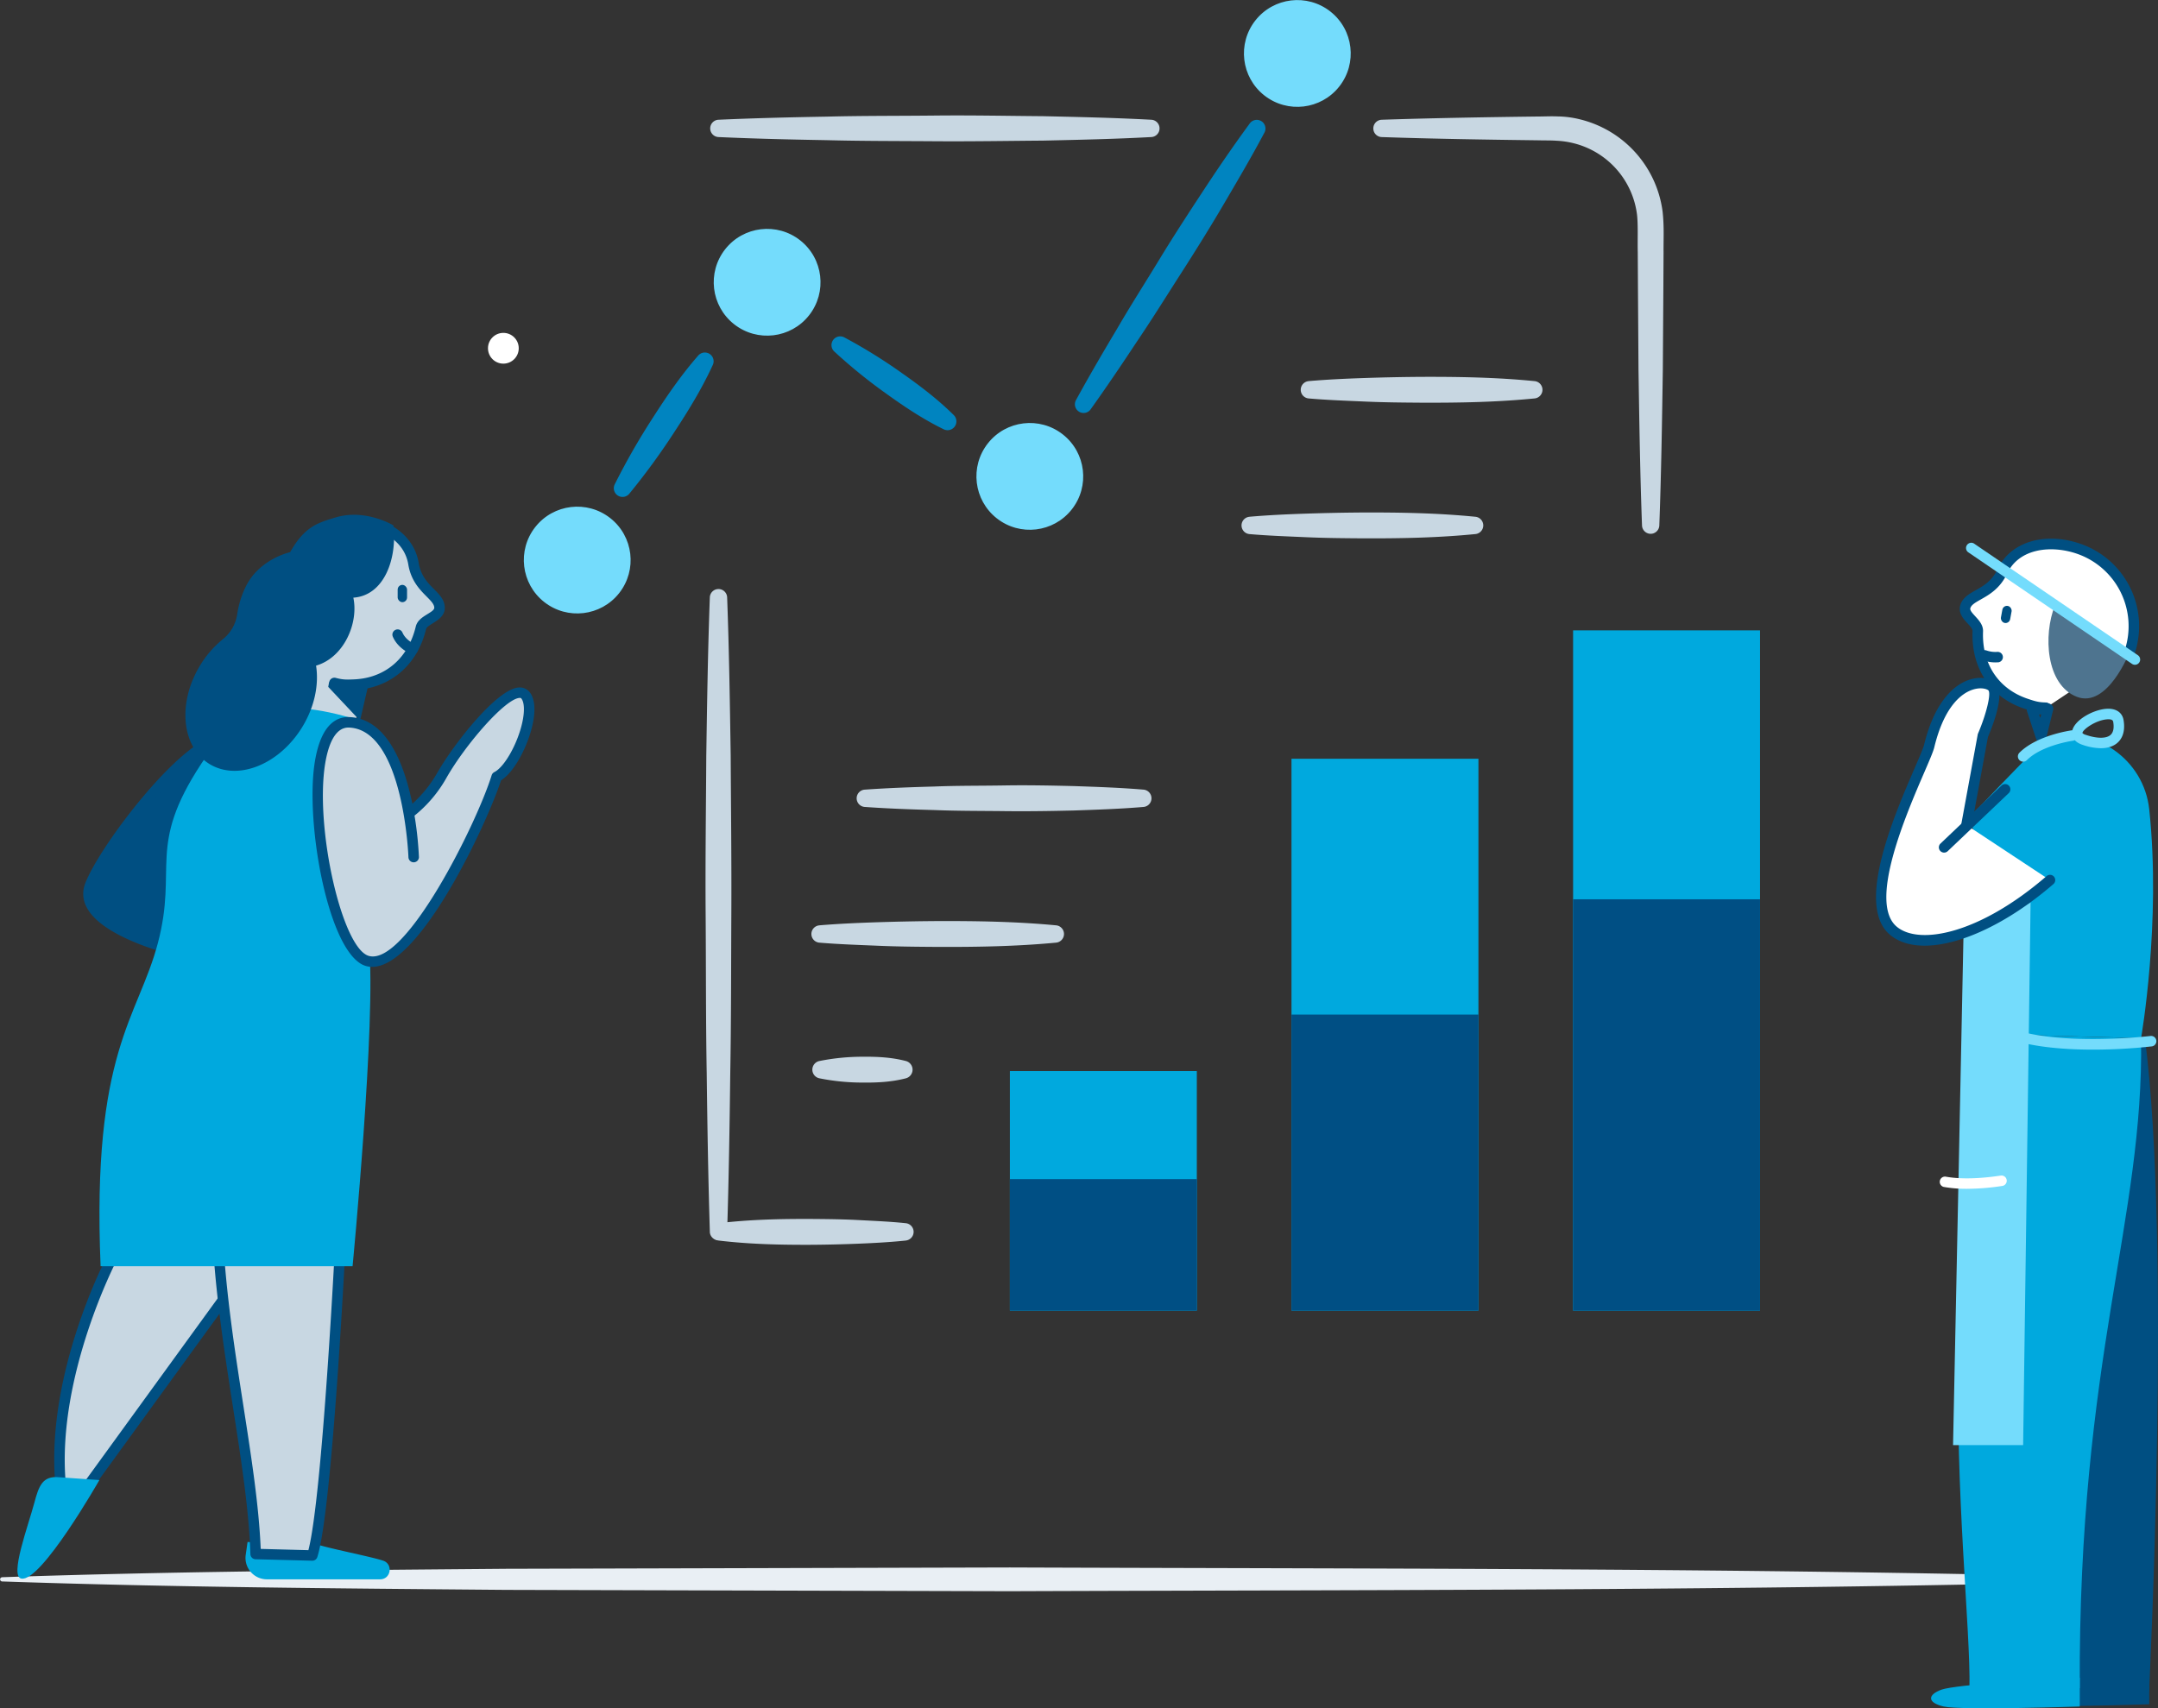 <svg id="statistics" xmlns="http://www.w3.org/2000/svg" viewBox="0 0 1467.42 1161.79"><rect x="0" y="0" width="1467.42" height="1161.79" fill="#333333" stroke="none"/><title>stats-Jpop</title><path d="M1810.29,2447.23c114.22-3.93,228.44-4.76,342.67-5.74l342.66-.9c228.44.86,456.88.37,685.33,5.22a2.85,2.85,0,0,1,0,5.71c-228.44,4.85-456.88,4.36-685.33,5.22l-342.66-.9c-114.22-1-228.44-1.81-342.67-5.74a1.43,1.43,0,0,1,0-2.85Z" transform="translate(-1808.91 -1374.56)" style="fill:#e9eff4"/><circle cx="342.28" cy="236.85" r="10.46" style="fill:#fff"/><path d="M3200.19,1855.86c-5.53-.1-8.08-.86-13.6-2.71-22.72-7.6-33.68-27.23-32.8-49.31.25-6.26-10.59-10.46-8.43-16.9,2.79-8.33,17.59-7.76,25.09-23.77,8.41-18,30.65-22.55,51.46-15.58A55.66,55.66,0,0,1,3257,1818" transform="translate(-1808.91 -1374.56)" style="fill:#fff"/><path d="M3200.19,1859.43h-.07c-6.1-.12-9.06-1-14.65-2.89-23.08-7.72-36.24-27.47-35.24-52.84.06-1.43-1.72-3.37-3.45-5.24-2.79-3-6.62-7.2-4.8-12.65,1.64-4.9,5.89-7.29,10.39-9.83,5.19-2.93,11.08-6.25,14.85-14.32,8.62-18.39,31.6-25.56,55.82-17.46a59.23,59.23,0,0,1,37.38,75,3.57,3.57,0,1,1-6.77-2.26,52.09,52.09,0,0,0-32.86-65.93c-16.94-5.69-38.91-3.78-47.1,13.71-4.75,10.14-12.3,14.39-17.82,17.51-3.94,2.22-6.4,3.69-7.12,5.87-.46,1.37.93,3,3.27,5.55,2.58,2.81,5.51,6,5.34,10.36-.88,22,10.47,39.13,30.36,45.78,5.39,1.8,7.51,2.43,12.53,2.53a3.57,3.57,0,0,1-.07,7.13Z" transform="translate(-1808.91 -1374.56)" style="fill:#004f82"/><path d="M3206.25,1786.27c-8.11,20.28-6.08,54.07,14.87,62.18S3257,1818,3257,1818Z" transform="translate(-1808.91 -1374.56)" style="fill:#4e748f"/><path d="M3264.82,2080.61c18.25,140.92,2.92,442,2.92,442h-68.93l-6.08-252.44" transform="translate(-1808.91 -1374.56)" style="fill:#004f82"/><path d="M3270.23,2525.26h-74l-6.15-255,5.24-.13,6,249.89h63.88c1.41-29.24,14.12-306.75-3-439.08l5.2-.67c18.07,139.55,3.09,439.49,2.94,442.5Z" transform="translate(-1808.91 -1374.56)" style="fill:#004f82"/><path d="M3267.75,2515.55c-21,.68-84.47,4.73-93.94,8.11s-10.14,4.72,1.35,7.43,92.58,0,92.58,0Z" transform="translate(-1808.91 -1374.56)" style="fill:#004f82"/><path d="M3204.73,2534.9c-14.12,0-26.12-.31-30.17-1.27-7.3-1.71-10.39-2.91-10.55-5.88s3.25-4.54,8.91-6.56c10.17-3.63,75.77-7.65,94.74-8.26l2.7-.08v20.78l-2.53.08C3265.66,2533.78,3231.43,2534.9,3204.73,2534.9Zm-33.35-7.52c1,.31,2.43.69,4.38,1.15,8.58,2,60.78.93,89.37,0v-10.28c-24.46.94-82.11,4.89-90.44,7.86C3173.28,2526.63,3172.2,2527,3171.38,2527.39Z" transform="translate(-1808.91 -1374.56)" style="fill:#004f82"/><path d="M3152.17,2077.57s-7.54,106.8-11.15,217c-3,92.11,8,189.33,7.1,228.11h75c-1-225.07,43.71-318.34,41.68-442" transform="translate(-1808.91 -1374.56)" style="fill:#00a9de"/><path d="M3270.37,1925c8.24,77.18-5.55,155.59-5.55,155.59l-113.66-3,1.69-69.62,26.36-14.19-32.1-62.18,21.29-22.3,32.32-33.38C3233.95,1868.15,3266.75,1891.09,3270.37,1925Z" transform="translate(-1808.91 -1374.56)" style="fill:#00a9de"/><polygon points="1380.78 613.8 1375.71 982.83 1328.06 982.83 1335.15 636.1 1380.78 613.8" style="fill:#74dcfc"/><path d="M3202.87,1973.15c-44.61,38.53-88.2,49.68-106.45,34.46-27.25-22.73,21.12-112.57,24.33-125.71,11.15-45.62,36.5-45.61,42.58-40.54s-6.08,33.45-6.08,33.45l-11.15,60.84" transform="translate(-1808.91 -1374.56)" style="fill:#fff"/><path d="M3117.62,2017.71c-9.48,0-17.52-2.39-23.49-7.36-23.7-19.77,2.59-80.65,16.71-113.35,3.14-7.27,5.85-13.54,6.44-15.95,7.88-32.25,22.63-41.54,30.71-44.2,7.69-2.54,14.37-.94,17.62,1.77,7.23,6-.9,27.75-4.93,37.23l-11.08,60.44a3.65,3.65,0,0,1-4.15,2.87,3.57,3.57,0,0,1-2.87-4.15l11.15-60.84a3.6,3.6,0,0,1,.23-.77c5.6-13.06,9-27,7.05-29.33-1.32-1.09-5.43-2.22-10.79-.44-6.68,2.2-19,10.21-26,39.12-.72,3-3.28,8.89-6.81,17.08-12.44,28.78-38.31,88.69-18.69,105,15.3,12.74,56.18,5,101.83-34.43a3.57,3.57,0,1,1,4.67,5.41C3174.15,2002.65,3141.41,2017.71,3117.62,2017.71Z" transform="translate(-1808.91 -1374.56)" style="fill:#004f82"/><path d="M3130.88,1954.42a3.57,3.57,0,0,1-2.46-6.15l41.57-39.55a3.57,3.57,0,0,1,4.92,5.17l-41.57,39.55A3.56,3.56,0,0,1,3130.88,1954.42Z" transform="translate(-1808.91 -1374.56)" style="fill:#004f82"/><path d="M3223.14,2515.55c-21,.68-84.47,4.73-93.94,8.11s-10.14,8.78,1.35,11.49,92.58,0,92.58,0Z" transform="translate(-1808.91 -1374.56)" style="fill:#00a9de"/><path d="M3196.79,1879.38a3.56,3.56,0,0,1-3.39-2.45l-6.13-18.6a3.56,3.56,0,0,1,3.17-4.68l10.85-.65a3.41,3.41,0,0,1,3,1.28,3.57,3.57,0,0,1,.72,3.14l-4.72,19.25a3.56,3.56,0,0,1-3.32,2.72Zm-1.3-18.88.79,2.4.61-2.48Z" transform="translate(-1808.91 -1374.56)" style="fill:#004f82"/><path d="M3232,2088.41c-21,0-45.73-2-63-9.6a3.57,3.57,0,0,1,2.88-6.52c33.17,14.63,98.86,6.9,99.51,6.82a3.57,3.57,0,0,1,.86,7.08A365.43,365.43,0,0,1,3232,2088.41Z" transform="translate(-1808.91 -1374.56)" style="fill:#74dcfc"/><path d="M3146.4,2183.07a88.8,88.8,0,0,1-15.83-1.29,3.57,3.57,0,0,1,1.28-7c9.75,1.78,22.38,1.55,37.57-.71a3.56,3.56,0,0,1,1,7.05A164.31,164.31,0,0,1,3146.4,2183.07Z" transform="translate(-1808.91 -1374.56)" style="fill:#fff"/><path d="M3237.44,1883.42a39.43,39.43,0,0,1-12.49-2.33h0c-7.3-2.48-7.35-7.25-7-9.2,1.27-7.73,15.16-15.31,24.6-15.32h0c5.69,0,9.55,2.86,10.36,7.68,1.45,8.65-1.55,13.28-4.33,15.64S3242,1883.42,3237.44,1883.42Zm-12.49-10.31a5,5,0,0,0,2.29,1.23h0c7.54,2.57,13.79,2.61,16.71.13,2-1.69,2.64-4.73,1.92-9-.09-.52-.38-2.12-4.62-1.66-7.74.81-16.38,7.12-16.3,9.33Z" transform="translate(-1808.91 -1374.56)" style="fill:#74dcfc"/><path d="M3184.62,1892.57a3.57,3.57,0,0,1-2.52-6.09c11.86-11.87,34.54-15.08,35.5-15.21a3.57,3.57,0,0,1,1,7.06c-.22,0-21.27,3-31.42,13.19A3.56,3.56,0,0,1,3184.62,1892.57Z" transform="translate(-1808.91 -1374.56)" style="fill:#74dcfc"/><path d="M3260.65,1826.68a3.55,3.55,0,0,1-2-.62l-111.51-76a3.57,3.57,0,0,1,4-5.89l111.51,76a3.57,3.57,0,0,1-2,6.51Z" transform="translate(-1808.91 -1374.56)" style="fill:#74dcfc"/><path d="M3165.72,1825.06a26,26,0,0,1-8.74-1.53,3.57,3.57,0,0,1,2.62-6.63,18.42,18.42,0,0,0,7.5,1,3.57,3.57,0,0,1,.61,7.11C3167,1825,3166.36,1825.06,3165.72,1825.06Z" transform="translate(-1808.91 -1374.56)" style="fill:#004f82"/><rect x="3170.08" y="1786.4" width="6.38" height="11.77" rx="3.19" ry="3.19" transform="translate(4161.02 2754.53) rotate(-169.58)" style="fill:#004f82"/><path d="M2424.88,2218.25c-10.61,1.1-21.23,1.69-31.85,2.12s-21.23.69-31.85.77c-21.23.09-42.46-.35-63.69-2.9a5.93,5.93,0,0,1,0-11.77c21.23-2.54,42.46-3,63.69-2.9,10.61.08,21.23.2,31.85.77s21.23,1,31.85,2.12a5.92,5.92,0,0,1,0,11.77Z" transform="translate(-1808.91 -1374.56)" style="fill:#c8d7e2"/><path d="M2748.44,1456c35.39-1.17,70.77-1.75,106.16-2.2,4.56,0,8.55-.26,13.57-.06a65.86,65.86,0,0,1,14.79,1.91,74.5,74.5,0,0,1,56.52,62.93c1.12,10.5.54,18.55.63,27.59l-.14,26.54-.35,53.08c-.53,35.39-1.07,70.78-2.39,106.16a5.89,5.89,0,0,1-11.77,0c-1.31-35.39-1.85-70.78-2.39-106.16l-.35-53.08-.15-26.54c-.2-8.63.28-18.34-.48-25.44a57.39,57.39,0,0,0-43.09-48.75,57.89,57.89,0,0,0-11.44-1.69c-3.81-.3-8.68-.19-13-.31-35.39-.45-70.77-1-106.16-2.2a5.89,5.89,0,0,1,0-11.77Z" transform="translate(-1808.91 -1374.56)" style="fill:#c8d7e2"/><path d="M2297.49,1456c24.52-1.1,49-1.69,73.56-2.12,24.52-.64,49-.46,73.57-.73s49,.24,73.56.43c24.52.55,49,1.08,73.56,2.42a5.89,5.89,0,0,1,0,11.77c-24.52,1.34-49,1.87-73.56,2.42-24.52.19-49,.61-73.56.43s-49-.09-73.57-.73c-24.52-.43-49-1-73.56-2.12a5.89,5.89,0,0,1,0-11.77Z" transform="translate(-1808.91 -1374.56)" style="fill:#c8d7e2"/><path d="M2291.6,2212.37c-1.1-36-1.7-71.93-2.13-107.89-.64-36-.46-71.93-.73-107.89s.24-71.93.43-107.89c.55-36,1.08-71.93,2.42-107.89a5.89,5.89,0,0,1,11.77,0c1.34,36,1.87,71.93,2.42,107.89.19,36,.61,71.93.43,107.89s-.09,71.93-.73,107.89c-.43,36-1,71.93-2.13,107.89a5.89,5.89,0,0,1-11.77,0Z" transform="translate(-1808.91 -1374.56)" style="fill:#c8d7e2"/><path d="M2698.77,1633.75c12.8-1.1,25.6-1.69,38.41-2.12s25.61-.69,38.41-.77c25.6-.09,51.21.35,76.82,2.9a5.91,5.91,0,0,1,0,11.77c-25.6,2.54-51.21,3-76.82,2.9-12.8-.09-25.61-.2-38.41-.77s-25.6-1-38.41-2.12a5.91,5.91,0,0,1,0-11.77Z" transform="translate(-1808.91 -1374.56)" style="fill:#c8d7e2"/><path d="M2658.51,1726c12.81-1.1,25.61-1.7,38.41-2.12s25.6-.69,38.41-.77c25.6-.09,51.21.36,76.82,2.9a5.91,5.91,0,0,1,0,11.77c-25.61,2.54-51.21,3-76.82,2.9-12.81-.09-25.61-.2-38.41-.77s-25.6-1-38.41-2.12a5.91,5.91,0,0,1,0-11.77Z" transform="translate(-1808.91 -1374.56)" style="fill:#c8d7e2"/><path d="M2396.91,1911.59c15.8-1.1,31.6-1.69,47.41-2.12,15.8-.64,31.6-.46,47.4-.73s31.6.05,47.41.43c15.8.55,31.6,1.08,47.41,2.42a5.91,5.91,0,0,1,0,11.77c-15.8,1.34-31.6,1.87-47.41,2.42-15.8.38-31.6.62-47.41.43s-31.6-.09-47.4-.73c-15.8-.43-31.6-1-47.41-2.12a5.9,5.9,0,0,1,0-11.77Z" transform="translate(-1808.91 -1374.56)" style="fill:#c8d7e2"/><path d="M2366.13,2003.87c13.41-1.1,26.82-1.69,40.23-2.12s26.82-.69,40.23-.77c26.82-.09,53.64.35,80.46,2.9a5.91,5.91,0,0,1,0,11.77c-26.82,2.54-53.64,3-80.46,2.9-13.41-.09-26.82-.2-40.23-.77s-26.82-1-40.23-2.12a5.9,5.9,0,0,1,0-11.77Z" transform="translate(-1808.91 -1374.56)" style="fill:#c8d7e2"/><path d="M2366.13,2096.15a149.52,149.52,0,0,1,29.38-2.9c9.79-.09,19.58.35,29.38,2.9a6.08,6.08,0,0,1,0,11.77c-9.79,2.54-19.58,3-29.38,2.9a149.52,149.52,0,0,1-29.38-2.9,6,6,0,0,1,0-11.77Z" transform="translate(-1808.91 -1374.56)" style="fill:#c8d7e2"/><rect x="686.71" y="728.44" width="127.12" height="162.91" style="fill:#00a9de"/><rect x="878.2" y="516.03" width="127.12" height="375.32" style="fill:#00a9de"/><rect x="1069.69" y="428.71" width="127.12" height="462.64" style="fill:#00a9de"/><rect x="686.71" y="801.91" width="127.12" height="89.43" style="fill:#004f84"/><rect x="878.2" y="690.02" width="127.12" height="201.32" style="fill:#004f84"/><rect x="1069.69" y="611.61" width="127.12" height="279.74" style="fill:#004f84"/><path d="M2540.74,1646.35c8.89-16.22,18.2-32.17,27.66-48,9.27-16,19.25-31.52,28.84-47.3s19.68-31.24,29.82-46.68,20.56-30.7,31.51-45.62a5.9,5.9,0,0,1,10,6.26c-8.69,16.35-18.06,32.27-27.41,48.2s-19.11,31.6-29.09,47.14-19.71,31.23-30.07,46.52c-10.18,15.41-20.51,30.73-31.26,45.78a5.89,5.89,0,0,1-10-6.26Z" transform="translate(-1808.91 -1374.56)" style="fill:#0084c0"/><path d="M2383,1604a359.32,359.32,0,0,1,39,24.15c12.49,8.76,24.66,18,35.62,28.87a6,6,0,0,1-6.82,9.59c-13.9-6.77-26.59-15.23-39-24.15a359.23,359.23,0,0,1-35.62-28.87A5.94,5.94,0,0,1,2383,1604Z" transform="translate(-1808.91 -1374.56)" style="fill:#0084c0"/><path d="M2226.9,1704a466.82,466.82,0,0,1,26-45.41c9.39-14.66,19.23-29,30.84-42.26a5.95,5.95,0,0,1,9.88,6.4c-7.34,16-16.43,30.85-26,45.41a467.5,467.5,0,0,1-30.84,42.26,5.93,5.93,0,0,1-9.88-6.4Z" transform="translate(-1808.91 -1374.56)" style="fill:#0084c0"/><circle cx="882.15" cy="41.15" r="24.69" style="fill:#74dcfc"/><circle cx="2691.06" cy="1410.87" r="36.31" transform="translate(-1891.39 1277.2) rotate(-51.77)" style="fill:#74dcfc"/><circle cx="2509.16" cy="1698.49" r="36.31" transform="translate(-2186.67 1243.96) rotate(-51.77)" style="fill:#74dcfc"/><circle cx="2330.53" cy="1566.48" r="36.31" transform="translate(-2151.06 1053.31) rotate(-51.77)" style="fill:#74dcfc"/><circle cx="2201.41" cy="1755.4" r="36.31" transform="translate(-2348.69 1023.9) rotate(-51.77)" style="fill:#74dcfc"/><path d="M2023.22,2424.52c8.94,3.09,37.52,8.59,46.15,11.42,7.06,2.32,5.38,12.72-2,12.72h-76.9A14.56,14.56,0,0,1,1976,2432l1.25-8.72Z" transform="translate(-1808.91 -1374.56)" style="fill:#00a9de"/><polygon points="197 517.05 240.27 517.05 247.41 418.79 197 418.79 197 517.05" style="fill:#c8d7e2"/><path d="M1960.79,1877.85c-21.63-2.7-79.75,70.29-90.57,98.68s59.48,44.61,59.48,44.61" transform="translate(-1808.91 -1374.56)" style="fill:#004f82"/><path d="M1929.7,2024.7a3.53,3.53,0,0,1-.8-.09c-2-.47-49.68-11.68-60.91-32.72a19.33,19.33,0,0,1-1.1-16.63c10-26.2,69.35-104.25,94.34-101a3.57,3.57,0,0,1,3.1,4,3.67,3.67,0,0,1-4,3.1c-18.28-2.3-75.79,67.51-86.81,96.41a12.35,12.35,0,0,0,.74,10.74c8.06,15.11,43.31,26.15,56.21,29.12a3.57,3.57,0,0,1-.8,7Z" transform="translate(-1808.91 -1374.56)" style="fill:#004f82"/><path d="M1885,2230.24s-40.94,78-35,151.84l6.76,19.61L1986,2223.56" transform="translate(-1808.91 -1374.56)" style="fill:#c8d7e2"/><path d="M1856.7,2405.25a3.3,3.3,0,0,1-.52,0,3.57,3.57,0,0,1-2.85-2.36l-6.76-19.61a3.45,3.45,0,0,1-.18-.88c-5.92-74,33.74-150.56,35.44-153.78a3.57,3.57,0,1,1,6.31,3.32c-.4.77-40.22,77.68-34.68,149.45l4.38,12.69,125.28-172.57a3.57,3.57,0,0,1,5.77,4.19l-129.3,178.12A3.56,3.56,0,0,1,1856.7,2405.25Z" transform="translate(-1808.91 -1374.56)" style="fill:#004f82"/><path d="M2040.54,2216.49s-9.12,184.52-19.26,215.95l-38.53-1c-2-64.89-24.33-148-26.36-231.15" transform="translate(-1808.91 -1374.56)" style="fill:#c8d7e2"/><path d="M2021.28,2436h-.1l-38.53-1a3.57,3.57,0,0,1-3.47-3.46c-.93-29.79-6.19-63.63-11.77-99.47-6.63-42.66-13.5-86.78-14.59-131.71a3.57,3.57,0,0,1,3.48-3.65,3.73,3.73,0,0,1,3.65,3.48c1.08,44.46,7.91,88.34,14.51,130.78,5.4,34.73,10.51,67.6,11.73,97l32.43.86c9.59-37,18.28-210.7,18.37-212.49a3.62,3.62,0,0,1,3.73-3.39,3.56,3.56,0,0,1,3.39,3.73c-.37,7.55-9.27,185.36-19.43,216.87A3.56,3.56,0,0,1,2021.28,2436Z" transform="translate(-1808.91 -1374.56)" style="fill:#004f82"/><path d="M2055.93,1840.79c-9.35,2.26-19.79-.81-19.79-.81-.61,0-.91.65-.44,1l16.32,17.34,4.31-18.57" transform="translate(-1808.91 -1374.56)" style="fill:#004f82"/><path d="M2053.74,1864.71l-21.63-23,.43-2.39a3.63,3.63,0,0,1,3.73-2.48l.74.12c.1,0,9.8,2.79,18.17.77l.45,1.83,3.73.86Zm-10.51-20.25,7.06,7.47,1.7-7.35A45.31,45.31,0,0,1,2043.23,1844.46Z" transform="translate(-1808.91 -1374.56)" style="fill:#004f82"/><path d="M2044.8,1728.93c21.92-1.05,42.08,9.4,45.3,29,2.87,17.44,17.27,20.91,17.7,29.68.33,6.78-11.24,7.88-12.7,14-5.14,21.5-21,37.41-44.95,38.56-5.81.28-8.48.32-13.82-1.09" transform="translate(-1808.91 -1374.56)" style="fill:#c8d7e2"/><path d="M2045.28,1843.84a35.7,35.7,0,0,1-9.87-1.36,3.56,3.56,0,0,1-2.54-4.35,3.53,3.53,0,0,1,4.35-2.54c4.88,1.28,7.09,1.25,12.74,1,21-1,36.52-14.4,41.65-35.83,1-4.26,4.7-6.52,7.94-8.52,2.95-1.82,4.74-3,4.67-4.45-.11-2.3-2.08-4.38-5.27-7.59-4.46-4.49-10.57-10.63-12.39-21.68-3.14-19.08-23.79-26.87-41.61-26a3.41,3.41,0,0,1-3.73-3.39,3.56,3.56,0,0,1,3.39-3.73c25.51-1.2,45.7,11.91,49,32,1.45,8.79,6.21,13.58,10.41,17.81,3.64,3.66,7.09,7.13,7.33,12.28.28,5.74-4.53,8.7-8,10.87-2.17,1.34-4.41,2.72-4.74,4.1-5.82,24.32-24.3,40.14-48.24,41.29C2048.41,1843.77,2046.8,1843.84,2045.28,1843.84Z" transform="translate(-1808.91 -1374.56)" style="fill:#004f82"/><path d="M2089.61,1819.54a3.52,3.52,0,0,1-1.32-.26c-.36-.14-8.77-3.58-12.26-11.7a3.56,3.56,0,1,1,6.55-2.81c2.31,5.36,8.3,7.88,8.37,7.9a3.57,3.57,0,0,1-1.34,6.88Z" transform="translate(-1808.91 -1374.56)" style="fill:#004f82"/><rect x="270.41" y="397.77" width="6.38" height="11.77" rx="3.19" ry="3.19" style="fill:#004f82"/><path d="M2053.72,1864.67c-59.65-18.92-85.24-5.17-108,29.4-37,56.27-15.88,70.29-29.4,121.66s-45.12,73.53-39,220h171.34s16.22-168.83,11.15-218" transform="translate(-1808.91 -1374.56)" style="fill:#00a9de"/><path d="M1876.49,2381.14s-39.78,69.88-53.14,67c-8-1.75,4.7-35.73,8.94-51.66,3-11.1,5.42-18.39,16.85-17.24Z" transform="translate(-1808.91 -1374.56)" style="fill:#00a9de"/><path d="M2088.53,1926.51a85,85,0,0,0,20.82-24.57c13.7-24.11,48.3-65.4,56.91-54.51s-6.62,48.93-19.6,55.42c-9.46,30.41-58.46,133.43-87.86,125.27s-52.72-164.34-12.17-162.3,43.59,91.77,43.59,91.77" transform="translate(-1808.91 -1374.56)" style="fill:#c8d7e2"/><path d="M2062,2032.12a15.34,15.34,0,0,1-4.17-.56c-25.25-7-41.64-96.91-34.85-138.8,4.21-26,15.1-31,23.82-30.5,25.43,1.28,37.15,32.56,42.51,58.94a85.86,85.86,0,0,0,16.92-21c10.85-19.1,40.24-56.92,55.37-58.08a8.68,8.68,0,0,1,7.43,3.11c4.49,5.66,3.57,15.25,2,22.3-3.11,14-12,31.83-21.42,37.75C2140,1934.77,2094.68,2032.11,2062,2032.12Zm-16.12-162.76c-9.8,0-14,13.27-15.86,24.53-7.1,43.83,11.51,125.73,29.72,130.79,24.95,7,73.07-89.37,83.5-122.89a3.57,3.57,0,0,1,1.81-2.13c6.91-3.46,15.8-19.21,19-33.7,1.69-7.59,1.46-13.69-.62-16.32-.18-.22-.39-.49-1.3-.43-9.91.76-36.84,31.84-49.71,54.49a88.71,88.71,0,0,1-21.64,25.56,238,238,0,0,1,3,28.21,3.57,3.57,0,0,1-7.13.24c0-.86-3.38-86.48-40.2-88.33Z" transform="translate(-1808.91 -1374.56)" style="fill:#004f82"/><path d="M1951.26,1894.1c19.06,11.76,47.25.67,63-24.79,8.56-13.87,11.61-29.12,9.57-42.05,19.12-5.59,29-29.08,25.35-46.23,21.07-1.42,29.92-26.68,27.22-49.17,0,0-18.92-11.49-39.2-5.41-12.32,3.7-21.17,6.25-31,23.64-10.79,2.77-21.14,9.52-27.15,18.26-4.34,6.31-7.53,15.15-8.91,24.27a26.45,26.45,0,0,1-9.66,16.63,69,69,0,0,0-15.26,17.45C1929.49,1852.16,1932.2,1882.34,1951.26,1894.1Z" transform="translate(-1808.91 -1374.56)" style="fill:#004f82"/></svg>
